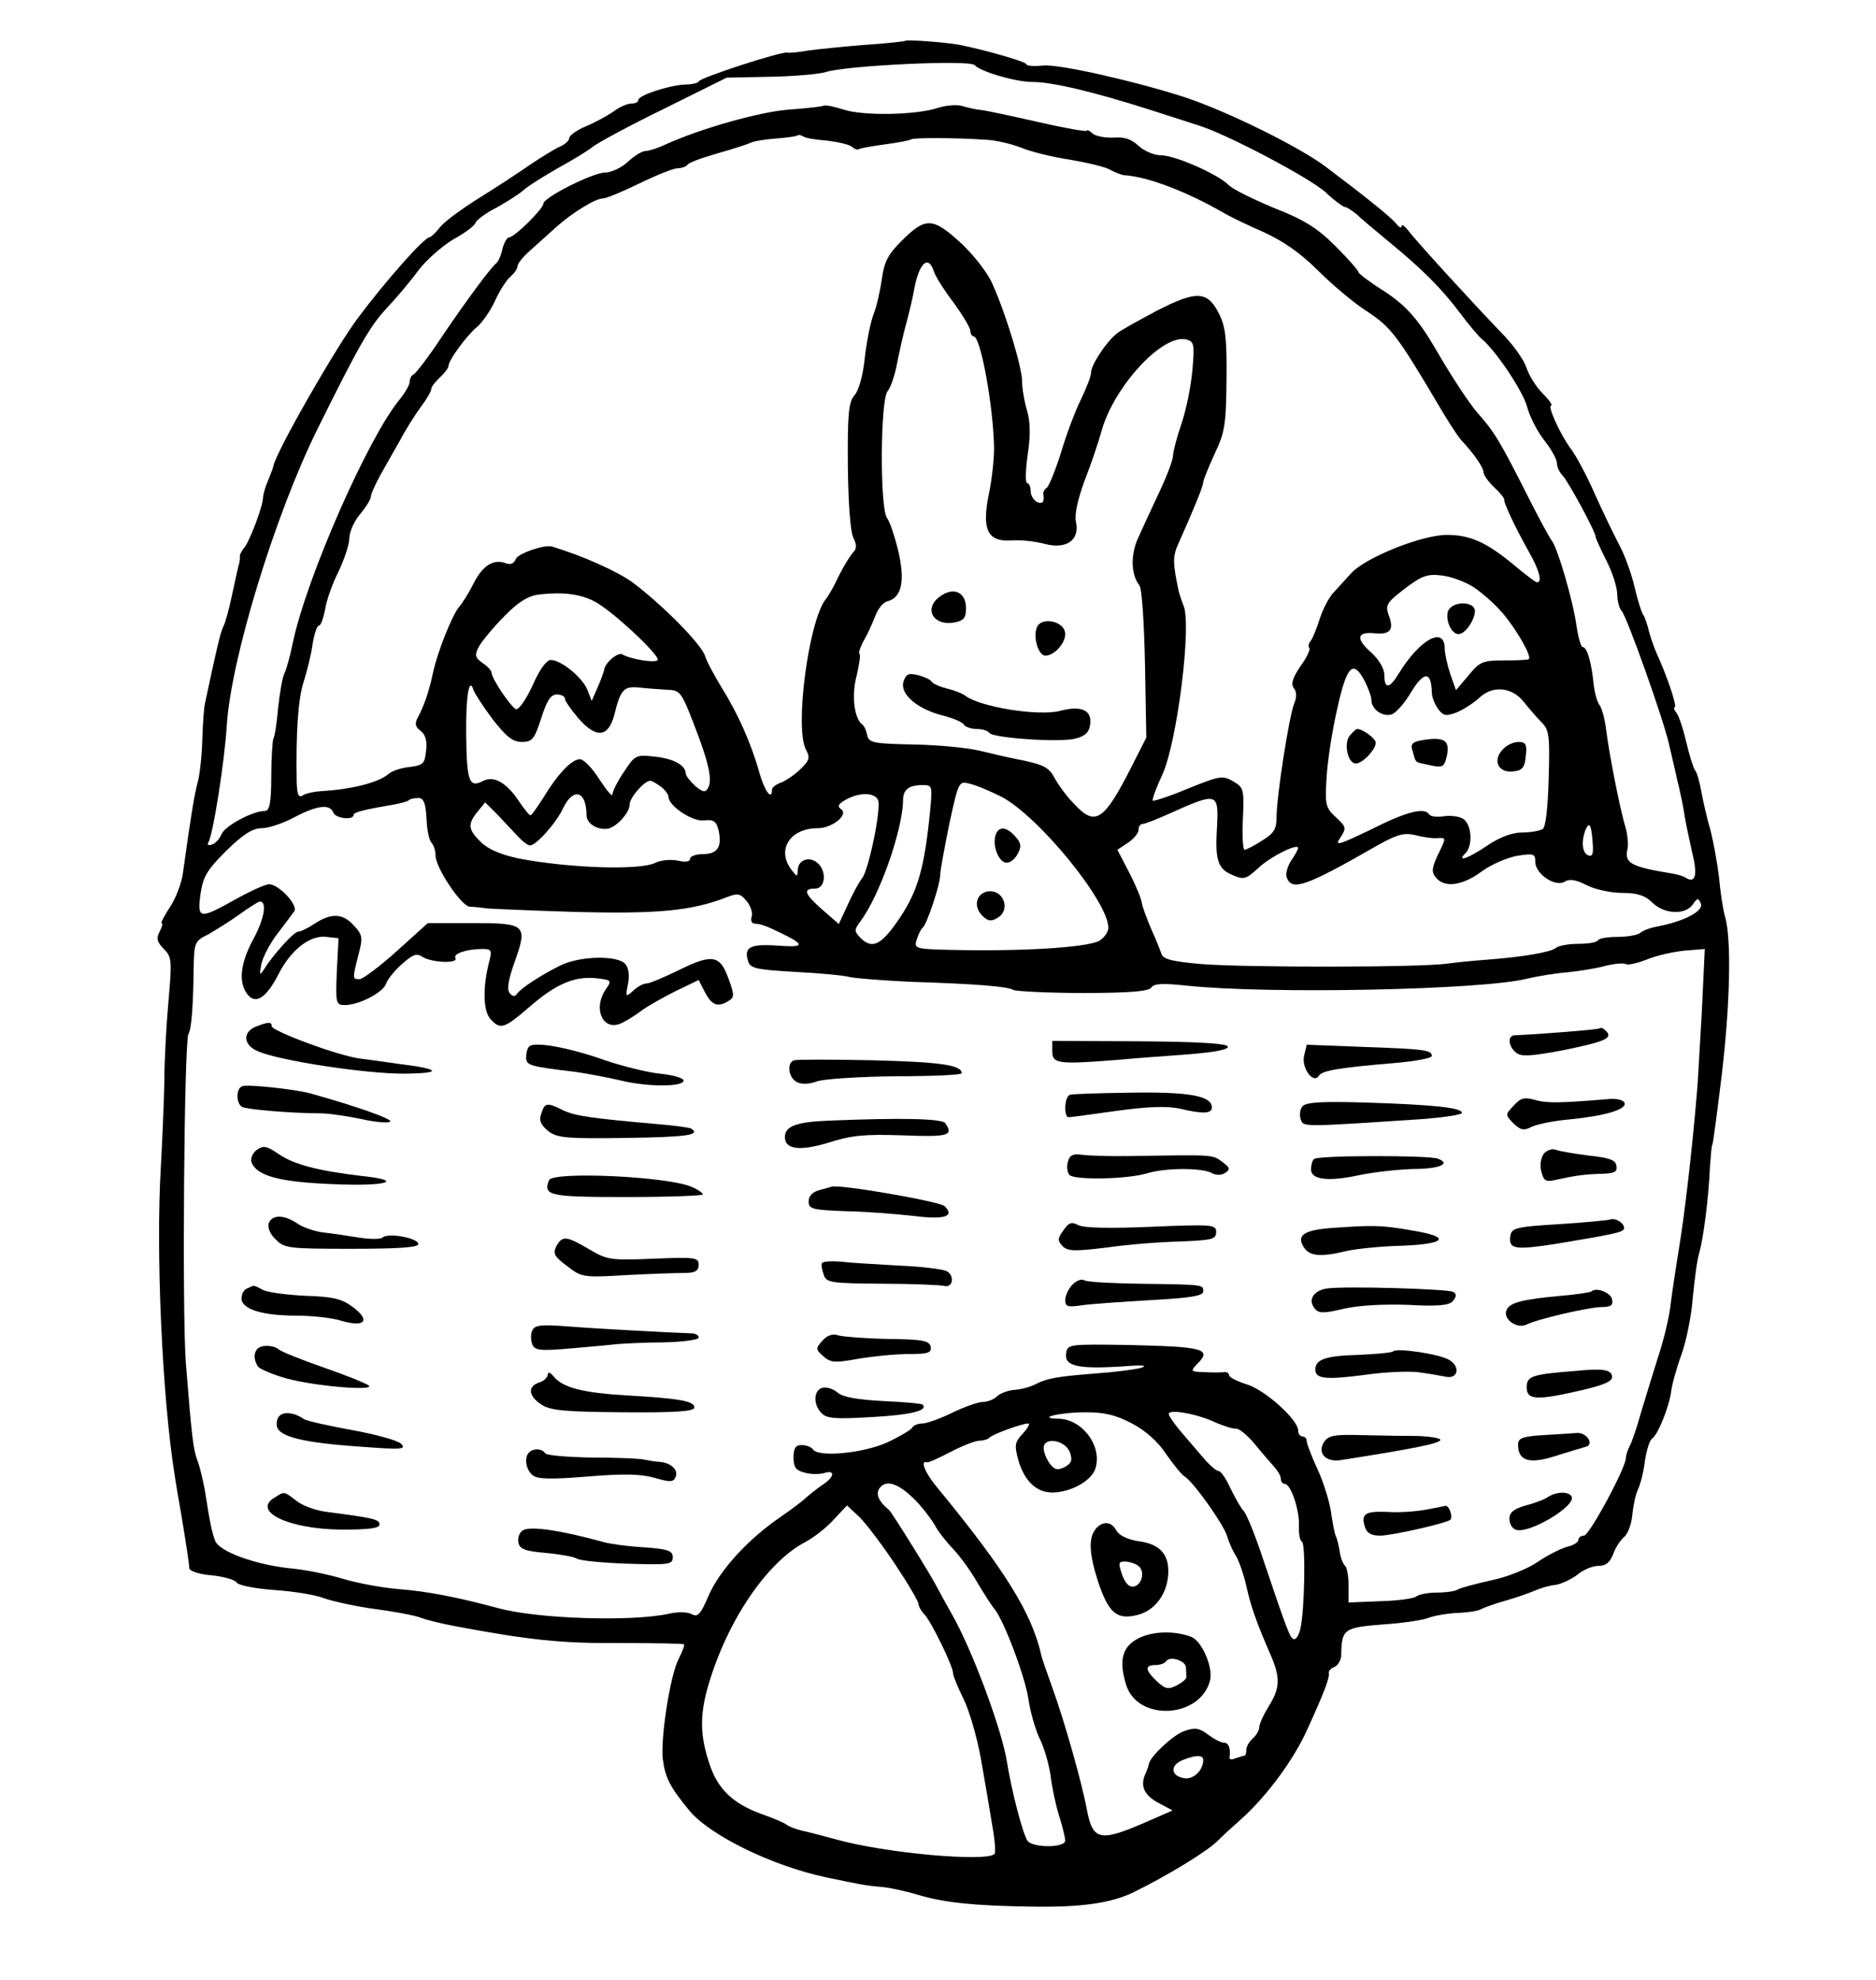 <?xml version="1.0" standalone="no"?>
<!DOCTYPE svg PUBLIC "-//W3C//DTD SVG 20010904//EN"
 "http://www.w3.org/TR/2001/REC-SVG-20010904/DTD/svg10.dtd">
<svg version="1.0" xmlns="http://www.w3.org/2000/svg"
 width="435pt" height="459pt" viewBox="0 0 435 459"
 preserveAspectRatio="xMidYMid meet">
<g transform="translate(0,459) scale(0.1,-0.1)"
fill="#000000" stroke="none">
<path d="M2098 4495 c-1 -1 -43 -6 -93 -9 -49 -4 -108 -10 -130 -13 -22 -4
-44 -6 -49 -5 -12 4 -206 -59 -206 -67 0 -3 -15 -7 -32 -7 -38 -2 -108 -25
-108 -36 0 -5 -7 -8 -16 -8 -9 0 -28 -8 -42 -19 -15 -10 -44 -26 -64 -34 -21
-9 -38 -21 -38 -27 0 -6 -10 -15 -22 -20 -13 -6 -44 -25 -69 -42 -26 -18 -79
-53 -118 -77 -40 -25 -81 -55 -91 -68 -10 -13 -21 -23 -24 -23 -12 0 -100 -99
-166 -187 -53 -71 -189 -309 -196 -343 0 -3 -6 -18 -12 -33 -7 -16 -12 -34
-12 -40 0 -20 -31 -101 -43 -116 -7 -8 -11 -17 -11 -20 1 -3 0 -10 -1 -16 -2
-5 -9 -37 -16 -70 -7 -33 -16 -68 -21 -77 -7 -14 -16 -53 -43 -180 -2 -9 -5
-47 -6 -85 -1 -37 -6 -81 -11 -98 -7 -27 -14 -66 -34 -210 -3 -22 -16 -57 -30
-78 -13 -20 -22 -37 -19 -37 3 0 1 -9 -5 -20 -8 -15 -6 -24 10 -40 18 -18 19
-26 11 -117 -5 -54 -10 -141 -10 -193 -1 -52 -5 -140 -8 -195 -12 -198 3 -533
32 -715 2 -14 9 -56 16 -95 15 -91 17 -108 18 -121 1 -6 24 -14 52 -16 28 -3
54 -10 58 -17 4 -6 43 -14 87 -17 43 -3 95 -11 115 -19 20 -7 73 -19 118 -25
46 -6 93 -15 106 -20 12 -5 49 -14 81 -20 171 -32 246 -40 381 -39 79 0 146
-1 149 -3 2 -2 -4 -17 -12 -33 -20 -37 -43 -187 -37 -234 6 -44 17 -64 62
-119 48 -57 190 -127 316 -154 77 -16 90 -19 125 -22 19 -1 60 -10 90 -19 60
-18 130 -25 260 -27 118 -2 187 8 240 34 79 39 169 94 193 118 13 13 37 35 53
49 61 54 124 140 155 209 41 90 53 122 50 133 0 4 6 10 14 13 8 4 15 16 15 28
1 59 6 63 95 70 46 3 95 10 109 16 14 5 44 10 68 11 24 1 48 5 53 9 6 3 30 12
55 19 25 7 56 18 70 24 14 6 35 12 48 13 12 2 34 12 49 23 14 12 36 21 50 21
17 0 26 8 34 28 5 15 17 32 25 39 8 6 17 29 19 51 2 22 8 49 13 59 5 10 13 39
16 65 4 26 11 50 17 53 13 9 39 72 44 109 2 17 13 56 24 86 11 31 23 89 26
130 4 41 10 89 15 105 10 35 22 128 25 200 2 28 4 50 5 50 2 0 11 72 22 160
20 168 23 319 8 370 -5 17 -11 58 -14 91 -4 34 -13 83 -20 110 -8 27 -17 67
-21 89 -4 22 -10 45 -15 50 -4 6 -13 35 -20 65 -7 30 -17 61 -23 68 -5 6 -7
12 -4 12 7 0 -16 68 -37 115 -8 17 -18 44 -22 60 -4 17 -10 35 -14 40 -4 6
-13 35 -20 65 -7 30 -23 75 -37 100 -13 25 -38 77 -55 115 -17 39 -41 84 -53
101 -26 34 -58 104 -48 104 4 0 -5 13 -20 28 -15 15 -32 42 -38 61 -6 18 -32
54 -58 80 -71 74 -199 214 -215 236 -9 11 -16 16 -16 11 0 -6 -6 -3 -12 5 -13
16 -73 64 -162 131 -60 46 -228 129 -327 162 -110 36 -293 78 -330 74 -21 -2
-39 -1 -39 3 0 6 -99 34 -155 45 -33 6 -123 13 -127 9z m162 -56 c13 -15 95
-39 134 -39 45 0 139 -22 271 -64 44 -14 96 -31 115 -37 67 -21 258 -122 294
-155 20 -19 41 -34 45 -34 4 0 16 -8 27 -17 10 -10 44 -38 74 -63 78 -64 122
-108 165 -165 20 -27 43 -54 50 -60 33 -27 96 -121 106 -158 6 -23 24 -58 40
-78 16 -20 29 -44 29 -52 0 -9 6 -22 13 -29 13 -13 78 -133 77 -143 0 -3 11
-27 25 -55 14 -27 25 -62 25 -78 0 -15 5 -33 10 -38 12 -12 97 -251 110 -309
5 -22 14 -59 19 -83 6 -23 13 -57 16 -75 2 -17 11 -58 18 -90 14 -55 9 -76
-14 -62 -5 4 -20 8 -32 10 -97 16 -111 24 -103 58 2 10 0 32 -5 50 -13 42 -38
171 -45 227 -3 25 -10 50 -16 57 -5 7 -11 29 -13 50 -5 48 -15 83 -25 83 -4 0
-10 21 -14 46 -7 56 -44 184 -58 201 -5 6 -28 49 -51 94 -70 139 -82 158 -122
203 -18 21 -58 81 -95 145 -42 72 -70 103 -122 137 -32 20 -58 40 -58 43 0 4
-24 31 -54 61 -42 42 -73 61 -142 88 -48 20 -95 43 -105 53 -26 26 -125 69
-157 69 -16 0 -39 10 -52 22 -17 16 -34 21 -57 19 -19 -1 -41 3 -49 9 -7 7
-14 10 -14 7 0 -3 -51 6 -112 20 -62 14 -122 27 -133 28 -11 1 -30 5 -43 9
-12 4 -38 2 -57 -4 -51 -17 -174 -19 -219 -4 -22 7 -42 11 -46 9 -3 -2 -39 -6
-80 -9 -69 -5 -208 -45 -287 -81 -17 -8 -38 -15 -46 -15 -8 0 -26 -11 -41 -25
-15 -14 -39 -25 -53 -25 -28 0 -143 -58 -143 -72 0 -12 -67 -78 -79 -78 -5 0
-12 -12 -16 -27 -3 -15 -10 -30 -14 -33 -13 -10 -69 -86 -126 -170 -31 -47
-61 -86 -66 -88 -5 -2 -9 -10 -9 -17 0 -7 -11 -26 -24 -42 -72 -87 -215 -411
-247 -563 -6 -30 -15 -62 -19 -70 -5 -9 -11 -44 -15 -80 -3 -35 -8 -68 -11
-72 -2 -4 -5 -43 -5 -87 0 -63 -4 -81 -15 -81 -28 0 -91 -34 -100 -53 -5 -12
-15 -23 -23 -25 -8 -3 -11 0 -8 5 11 17 38 189 43 273 10 153 111 485 210 685
97 196 122 239 161 281 21 22 54 61 73 87 19 25 56 57 81 72 26 14 49 31 52
39 3 7 25 23 49 35 23 13 52 31 63 41 11 10 47 32 80 51 33 18 69 40 80 49 11
9 85 49 165 88 l145 72 100 2 c55 1 114 6 130 11 46 15 334 29 345 16z m-342
-175 c25 -3 51 -9 57 -14 7 -6 14 -8 16 -6 2 2 29 7 59 11 30 4 58 9 63 12 7
4 98 4 174 -1 23 -1 59 -10 80 -18 21 -9 72 -22 113 -28 41 -7 84 -17 95 -24
11 -6 25 -11 30 -12 56 -3 149 -39 235 -89 14 -8 55 -28 92 -44 45 -21 84 -48
125 -89 32 -32 83 -75 113 -94 55 -36 70 -56 162 -211 22 -38 47 -77 56 -87
30 -32 52 -64 52 -75 0 -6 11 -22 25 -35 13 -12 24 -25 23 -29 -1 -7 24 -61
57 -120 24 -42 32 -71 19 -71 -3 0 -26 17 -52 39 -65 54 -103 71 -157 71 -58
0 -190 -53 -222 -89 -13 -14 -32 -35 -42 -46 -10 -11 -24 -38 -31 -60 -7 -22
-16 -45 -21 -51 -5 -6 -6 -13 -3 -16 3 -3 -6 -23 -21 -43 -18 -27 -22 -41 -15
-50 7 -9 7 -21 1 -36 -12 -29 -41 -216 -41 -264 0 -27 -6 -37 -34 -54 -18 -12
-37 -21 -40 -21 -4 0 -6 32 -4 72 3 69 2 72 -23 87 -24 14 -32 12 -104 -17
-43 -18 -80 -30 -82 -28 -2 2 8 30 23 62 34 77 68 348 48 391 -4 10 -9 25 -11
33 -14 66 -14 81 0 111 34 76 57 132 57 141 0 5 12 34 26 65 24 50 27 68 28
172 1 94 -2 123 -17 153 -27 54 -52 55 -144 8 -43 -23 -85 -46 -93 -53 -24
-18 -60 -73 -60 -90 0 -9 -11 -37 -24 -64 -13 -26 -34 -82 -46 -123 -13 -41
-28 -78 -33 -81 -5 -3 -8 -9 -8 -13 3 -20 -1 -25 -14 -20 -8 4 -15 15 -15 25
0 10 -4 19 -8 19 -5 0 -4 30 1 66 7 46 6 78 -2 104 -6 20 -11 50 -11 66 0 32
-37 155 -68 224 -10 25 -42 66 -70 93 -69 64 -85 65 -142 8 -30 -30 -40 -48
-45 -87 -4 -27 -12 -65 -20 -84 -7 -19 -16 -65 -20 -102 -4 -39 -14 -74 -24
-85 -13 -15 -16 -42 -15 -164 1 -87 6 -154 13 -166 8 -17 8 -25 -2 -35 -6 -7
-21 -31 -32 -53 -10 -22 -24 -47 -31 -55 -39 -51 -72 -299 -45 -348 10 -19 8
-25 -15 -47 -14 -13 -35 -27 -45 -30 -11 -4 -19 -11 -19 -16 0 -26 -17 -3 -29
39 -18 66 -50 138 -87 197 -17 28 -35 61 -39 74 -8 27 -98 118 -167 170 -35
26 -118 63 -188 84 -18 5 -79 -16 -84 -29 -4 -10 -12 -14 -22 -10 -29 11 -54
-4 -75 -45 -11 -22 -27 -48 -36 -58 -15 -19 -49 -103 -59 -151 -9 -42 -20 -75
-35 -103 -8 -14 -6 -22 6 -31 11 -8 16 -23 13 -46 -3 -30 -6 -34 -38 -38 -19
-2 -42 -9 -50 -17 -23 -19 -84 -35 -155 -39 -16 -1 -36 -5 -43 -10 -10 -6 -13
2 -14 31 -2 113 3 192 16 232 8 25 18 65 21 89 4 23 10 42 15 42 4 0 10 17 14
38 3 20 17 60 31 87 13 28 25 62 25 77 0 14 11 40 25 56 14 17 25 35 25 41 0
6 10 27 21 48 12 21 33 58 47 83 13 25 35 59 48 77 13 17 24 36 24 41 0 5 9
17 20 27 11 10 20 22 20 27 0 13 42 70 66 90 12 10 31 37 42 61 11 24 27 49
36 56 9 8 16 18 16 24 0 6 13 22 29 36 16 14 43 39 60 54 39 35 92 67 109 67
8 0 46 16 85 35 39 19 79 35 88 35 10 0 20 4 23 8 3 5 33 16 68 26 35 10 70
21 78 25 8 4 35 8 60 10 25 2 47 5 49 7 2 2 8 1 13 -2 5 -4 30 -8 56 -10z
m247 -302 c3 -11 23 -43 45 -72 22 -30 40 -60 40 -67 0 -7 4 -13 8 -13 16 0
46 -166 47 -260 0 -25 -5 -72 -12 -105 -17 -83 -3 -111 51 -108 22 2 57 -2 79
-8 50 -13 81 9 72 51 -4 17 4 52 20 96 15 38 32 89 39 114 28 103 142 227 197
213 18 -5 19 -11 14 -70 -3 -36 -14 -91 -25 -124 -11 -32 -20 -66 -20 -75 0
-10 -14 -47 -31 -83 -17 -36 -39 -84 -49 -106 -19 -40 -18 -87 2 -112 6 -7 11
-89 13 -183 l3 -170 -32 -63 c-66 -131 -86 -144 -135 -91 -18 18 -38 46 -46
61 -12 23 -25 30 -72 40 -32 6 -78 17 -103 23 -25 6 -92 13 -150 14 -95 2
-105 4 -109 21 -2 11 -7 22 -11 25 -19 13 -26 67 -14 112 6 26 10 49 7 52 -3
2 2 17 11 33 9 15 20 41 26 56 6 16 18 31 28 33 33 9 41 47 25 116 -8 34 -20
69 -26 77 -17 20 -16 273 1 294 7 8 17 37 22 64 5 26 14 66 20 88 6 22 15 58
19 80 11 64 33 86 46 47z m1250 -732 c19 -12 50 -39 69 -61 33 -39 68 -100 61
-107 -2 -2 -27 -3 -57 -3 -50 0 -57 -3 -83 -35 l-29 -34 -13 37 c-7 21 -13 48
-13 59 0 54 -58 22 -107 -58 -21 -35 -33 -36 -33 -3 0 15 -12 35 -30 52 -37
32 -34 49 7 45 37 -4 46 8 33 42 -8 23 -5 29 37 61 39 30 53 35 85 31 21 -2
54 -14 73 -26z m-2037 -34 c40 -20 153 -126 147 -136 -5 -8 -64 2 -82 13 -10
6 -41 -20 -42 -36 -1 -4 -7 -22 -15 -40 l-14 -32 -10 26 c-12 29 -61 69 -85
69 -10 0 -27 -24 -42 -59 -16 -34 -32 -57 -39 -55 -12 6 -56 71 -56 84 0 5 -9
15 -21 23 -18 13 -19 18 -8 39 7 12 33 44 59 70 33 34 56 47 81 50 55 6 94 1
127 -16z m1787 -186 c8 -16 15 -35 15 -43 0 -21 26 -40 47 -33 10 3 31 27 46
53 29 47 46 47 47 -2 0 -11 7 -28 15 -39 12 -16 18 -17 44 -7 16 7 39 22 52
34 31 29 76 24 103 -11 12 -15 30 -36 41 -47 17 -17 19 -31 16 -130 -2 -70 -7
-113 -14 -117 -7 -4 -28 -8 -48 -8 -23 0 -52 -11 -80 -30 -44 -30 -73 -40 -51
-18 17 17 15 63 -3 78 -8 7 -29 10 -45 8 -17 -3 -33 -1 -36 4 -11 17 -52 7
-135 -35 -77 -37 -85 -39 -71 -19 14 22 14 25 -10 47 -24 22 -26 29 -22 92 2
37 13 110 25 161 22 100 37 114 64 62z m-2023 -87 c32 -41 47 -53 68 -53 24 0
29 6 45 55 13 41 22 55 36 55 10 0 19 -4 19 -10 0 -5 14 -25 31 -45 42 -48 70
-45 84 10 14 57 22 65 58 61 18 -2 46 -4 64 -5 30 -1 33 -5 62 -80 35 -90 44
-131 32 -149 -6 -10 -12 -8 -29 6 -12 11 -22 24 -22 29 0 19 -29 35 -73 39
-42 5 -45 3 -70 -35 -15 -22 -27 -46 -27 -53 0 -6 -13 9 -30 35 -16 26 -37 47
-45 47 -19 0 -51 -33 -85 -89 -14 -22 -27 -41 -30 -41 -3 0 -14 14 -25 30 -30
46 -60 63 -86 49 -31 -16 -37 0 -38 109 -1 89 7 135 17 102 3 -8 23 -39 44
-67z m391 -157 c9 -7 17 -18 17 -23 0 -21 55 -58 82 -55 22 3 29 -2 34 -22 9
-39 -2 -56 -36 -56 -16 0 -30 -5 -30 -11 0 -7 -11 -8 -29 -4 -17 3 -39 1 -51
-5 -34 -18 -199 -13 -318 10 -41 9 -70 21 -87 38 -30 29 -31 42 -7 71 l17 21
27 -27 c15 -16 36 -38 47 -50 12 -13 25 -23 30 -23 14 0 61 52 77 87 24 49 54
39 54 -17 0 -19 25 -35 50 -31 20 4 50 37 50 56 0 16 34 55 48 55 4 0 15 -7
25 -14z m789 -23 c86 -45 248 -243 248 -304 0 -10 -10 -23 -21 -30 -30 -16
-184 -25 -347 -21 -81 2 -83 3 -76 25 4 12 10 24 14 27 9 7 40 99 40 121 0 10
10 63 21 118 22 100 22 101 48 94 14 -3 47 -17 73 -30z m-165 -30 c-13 -133
-28 -187 -70 -250 -43 -64 -64 -75 -92 -47 -14 15 -15 18 0 38 45 60 98 212
99 281 0 24 13 35 45 35 23 0 23 -2 18 -57z m-121 22 c8 -19 -22 -163 -37
-181 -7 -9 -22 -36 -33 -61 l-21 -45 -38 33 c-42 37 -46 49 -17 49 24 0 28 41
5 60 -19 16 -45 6 -45 -17 -1 -17 -2 -16 -15 1 -35 46 -3 96 61 96 35 0 74 33
53 45 -8 6 -4 12 12 21 32 18 68 17 75 -1z m-1047 -42 c1 -27 6 -52 12 -57 5
-6 9 -19 9 -30 0 -27 59 -116 79 -118 9 0 27 -2 41 -4 14 -1 104 -5 201 -8
193 -5 272 2 354 34 26 10 32 9 47 -10 9 -11 14 -28 11 -35 -3 -8 0 -16 6 -16
20 -2 26 -5 64 -23 55 -27 53 -33 -12 -28 -62 4 -77 -4 -66 -37 5 -16 20 -19
108 -24 56 -3 113 -8 127 -12 14 -3 77 -8 140 -11 157 -5 227 -11 240 -19 6
-3 78 -7 162 -7 109 0 153 4 158 13 6 9 27 10 82 4 191 -20 684 -10 788 16 25
6 68 13 95 15 28 3 67 9 88 15 20 5 42 7 47 4 5 -3 26 2 47 10 21 9 60 18 87
21 l49 4 -7 -148 c-5 -81 -9 -163 -11 -182 -11 -133 -29 -288 -42 -365 -8 -49
-17 -110 -20 -135 -3 -25 -15 -76 -28 -115 -12 -38 -30 -97 -40 -130 -9 -33
-21 -68 -26 -77 -5 -10 -9 -22 -9 -28 0 -23 -85 -180 -97 -180 -7 0 -13 -4
-13 -10 0 -5 -12 -13 -27 -16 -14 -4 -46 -20 -69 -36 -24 -16 -72 -35 -108
-42 -35 -8 -70 -17 -76 -21 -6 -4 -28 -7 -48 -7 -20 0 -42 -4 -48 -9 -6 -5
-44 -10 -84 -11 l-73 -3 0 40 c0 22 -4 42 -8 45 -4 3 -10 17 -12 30 -2 14 -6
32 -10 40 -3 8 -8 34 -11 57 -4 24 -17 67 -31 97 -14 30 -25 60 -25 65 0 6 -4
11 -10 11 -5 0 -10 6 -10 14 0 25 -78 95 -120 107 -22 7 -40 16 -40 21 0 5 -6
8 -12 7 -7 -1 -28 -1 -46 0 -30 1 -32 2 -18 17 38 37 20 42 -159 46 -137 2
-140 2 -143 -20 -4 -29 28 -36 127 -30 48 4 65 3 47 -3 -15 -4 -62 -10 -105
-13 -89 -7 -113 -11 -140 -25 -11 -6 -33 -12 -48 -13 -15 -1 -34 -8 -41 -15
-7 -7 -22 -13 -33 -13 -10 0 -42 -11 -71 -25 -28 -14 -60 -25 -69 -25 -10 0
-21 -4 -24 -10 -3 -5 -30 -21 -58 -34 -55 -25 -160 -35 -172 -16 -3 5 -15 10
-26 10 -14 0 -19 -7 -19 -29 0 -23 6 -30 26 -35 14 -4 34 -4 45 -1 27 9 24
-10 -5 -28 -13 -9 -29 -22 -37 -29 -8 -8 -35 -28 -61 -46 -73 -50 -138 -121
-164 -179 -19 -45 -26 -53 -40 -45 -9 5 -32 6 -53 1 -85 -19 -306 -12 -396 13
-97 26 -165 39 -230 44 -38 3 -97 14 -130 24 -33 10 -87 21 -120 24 -81 8
-167 39 -176 64 -8 20 -13 47 -24 117 -4 22 -11 52 -16 66 -11 28 -14 53 -28
229 -9 116 -4 746 6 763 7 11 11 65 12 148 1 65 2 67 34 83 17 10 50 30 72 46
22 16 43 29 47 30 18 1 11 -40 -14 -86 -30 -55 -36 -100 -15 -128 19 -26 44
-10 72 44 29 58 74 93 112 88 l28 -3 -4 -77 c-3 -75 -2 -78 19 -78 32 0 88 29
95 49 3 10 20 31 37 46 26 23 34 26 49 16 22 -13 83 -15 75 -2 -6 10 26 21 63
21 20 0 22 -3 16 -27 -16 -60 -15 -116 2 -135 23 -26 32 -23 91 28 61 53 105
72 156 66 34 -4 35 -5 21 -25 -30 -43 -9 -95 31 -81 11 4 33 17 50 30 16 12
54 33 82 47 l52 25 15 -29 c16 -30 30 -35 55 -19 13 8 13 14 -1 52 -20 55 -38
57 -117 18 -33 -16 -66 -30 -73 -30 -7 0 -21 -7 -31 -17 -17 -15 -18 -15 -12
15 4 20 2 38 -6 47 -17 21 -106 19 -150 -3 -43 -21 -93 -53 -102 -67 -5 -6
-11 -5 -17 4 -6 9 -1 34 12 70 31 87 27 91 -96 91 l-105 0 -72 -65 c-40 -36
-79 -65 -86 -65 -17 0 -17 0 -3 56 11 41 10 47 -12 70 -25 27 -52 28 -92 1
-14 -9 -30 -17 -36 -17 -9 0 -56 -51 -78 -86 -11 -17 -12 -15 -7 11 4 17 20
48 37 70 17 22 34 45 39 52 11 13 -35 63 -58 63 -9 0 -44 -16 -78 -35 -84 -47
-89 -46 -81 13 6 40 15 55 60 100 39 38 61 52 82 52 15 0 49 11 75 25 53 28
83 32 91 11 6 -14 47 -18 47 -5 0 6 24 12 94 24 16 3 32 7 34 10 3 3 13 5 22
5 12 0 17 -11 19 -47z m1833 -20 c-5 -78 2 -98 37 -112 25 -11 31 -9 59 17 29
27 92 58 92 46 0 -3 -7 -16 -16 -29 -9 -14 -14 -32 -10 -40 12 -31 44 -20 208
74 48 27 63 31 90 25 18 -5 41 -8 51 -7 21 1 21 2 0 -41 -13 -29 -14 -38 -3
-51 20 -24 62 -18 106 15 22 16 59 32 82 36 38 6 42 5 42 -14 0 -28 46 -59 68
-46 11 7 26 5 51 -8 19 -10 57 -18 83 -18 35 0 53 -6 70 -23 27 -26 75 -29 93
-4 11 16 13 16 19 2 6 -17 -37 -40 -97 -52 -18 -3 -38 -10 -44 -16 -7 -5 -31
-9 -53 -9 -22 0 -42 -3 -45 -8 -3 -5 -23 -8 -45 -8 -22 0 -46 -4 -53 -10 -13
-10 -80 -21 -162 -27 -27 -2 -68 -6 -90 -9 -63 -9 -470 -9 -568 -1 -69 6 -90
11 -94 24 -3 9 -13 34 -23 56 -10 23 -20 50 -22 60 -1 11 -15 44 -30 73 l-27
52 24 16 c14 9 25 23 25 30 0 8 4 14 10 14 5 0 33 11 62 24 111 50 114 49 110
-31z m871 -36 c2 -25 0 -34 -10 -30 -14 5 -17 31 -7 58 9 22 14 14 17 -28z
m-1068 -1347 c32 -17 61 -43 79 -71 17 -24 36 -48 43 -52 20 -12 89 -109 98
-137 4 -14 13 -35 21 -47 7 -12 18 -43 24 -70 10 -45 22 -81 56 -159 23 -52
22 -77 -2 -116 -13 -21 -24 -44 -24 -52 0 -7 -7 -19 -15 -26 -8 -7 -15 -19
-15 -26 0 -8 -2 -14 -4 -14 -2 0 -12 -3 -21 -6 -9 -4 -15 -3 -14 2 3 21 -2 34
-13 34 -7 0 -24 9 -37 19 -20 15 -30 17 -55 8 -26 -9 -79 -59 -82 -76 0 -3 -4
-14 -8 -23 -13 -28 -3 -50 31 -68 l32 -17 -57 -25 c-112 -49 -128 -46 -142 28
-12 64 -53 208 -80 282 -11 31 -23 64 -25 73 -22 99 -84 199 -243 392 -28 34
-39 63 -22 57 3 -1 27 10 54 24 27 14 57 26 66 26 9 0 20 3 24 7 7 8 76 33 90
33 5 0 0 -10 -12 -23 -19 -20 -20 -27 -11 -61 14 -49 42 -76 79 -76 41 0 89
26 99 53 19 51 -27 116 -83 118 -56 1 0 15 62 15 43 0 69 -6 107 -26z m190 4
c22 -10 45 -17 51 -16 7 1 26 -15 43 -35 17 -21 38 -45 46 -54 8 -9 15 -21 15
-27 0 -7 4 -12 9 -12 14 0 34 -59 33 -96 -1 -18 2 -36 7 -38 9 -6 6 -163 -4
-203 -3 -13 -9 -23 -14 -23 -9 0 -15 16 -72 185 -18 55 -39 106 -45 112 -7 7
-20 31 -31 53 -10 22 -22 40 -28 40 -5 0 -22 15 -37 33 -15 17 -39 46 -53 62
-14 17 -25 33 -25 37 0 12 63 1 105 -18z m-334 -71 c6 -18 4 -25 -12 -34 -17
-8 -23 -7 -35 8 -7 10 -14 26 -14 36 0 27 50 19 61 -10z m-349 -121 c14 -16
31 -39 37 -50 6 -12 25 -36 42 -54 17 -18 42 -53 56 -78 15 -25 32 -52 39 -60
22 -27 72 -159 79 -211 4 -27 15 -66 25 -88 11 -21 22 -60 26 -87 3 -26 12
-69 20 -94 8 -25 14 -51 14 -57 0 -17 -74 -17 -87 -1 -11 14 -38 119 -48 183
-12 76 -82 264 -129 345 -14 25 -29 52 -33 60 -11 23 -105 174 -112 180 -26
21 -32 40 -19 53 17 19 50 3 90 -41z m-56 -139 c30 -45 54 -86 54 -92 0 -5 6
-16 13 -23 16 -16 67 -121 67 -137 0 -6 11 -33 24 -59 13 -26 32 -90 41 -142
9 -52 21 -121 26 -153 6 -33 8 -61 5 -65 -20 -19 -255 2 -368 34 -29 8 -64 17
-78 20 -13 3 -29 9 -35 13 -5 5 -32 16 -60 26 -66 24 -101 58 -120 116 -22 66
-23 113 -2 184 44 149 136 284 224 330 21 11 51 35 67 53 l30 32 29 -27 c16
-16 53 -65 83 -110z m714 -453 c0 -25 -24 -47 -46 -42 -30 6 -31 30 -1 42 30
12 47 12 47 0z"/>
<path d="M2178 3206 c-37 -28 -13 -68 35 -59 22 4 27 11 27 33 0 38 -30 51
-62 26z"/>
<path d="M2404 3135 c-9 -23 4 -65 20 -65 20 0 46 28 46 50 0 30 -56 42 -66
15z"/>
<path d="M2095 3010 c-9 -29 32 -64 92 -79 23 -6 45 -15 48 -21 3 -5 17 -10
30 -10 13 0 26 -4 29 -9 8 -12 166 -23 201 -13 22 6 31 15 33 34 4 32 -22 43
-70 30 -50 -13 -187 9 -221 36 -7 5 -25 12 -42 16 -16 4 -32 11 -35 16 -3 5
-17 11 -32 15 -21 5 -27 3 -33 -15z"/>
<path d="M3357 3171 c-5 -21 9 -51 25 -51 15 0 37 31 38 53 0 25 -56 24 -63
-2z"/>
<path d="M3130 2885 c-15 -18 -5 -65 14 -65 15 0 46 32 46 48 0 10 -30 32 -43
32 -3 0 -10 -7 -17 -15z"/>
<path d="M3292 2873 c-18 -4 -22 -9 -16 -26 8 -27 3 -23 40 -31 27 -6 32 -4
37 14 12 44 -2 54 -61 43z"/>
<path d="M3486 2854 c-27 -26 -12 -58 25 -52 19 2 25 10 27 36 3 26 0 32 -17
32 -11 0 -27 -7 -35 -16z"/>
<path d="M2308 2652 c-7 -25 9 -62 26 -62 9 0 20 9 26 21 9 16 8 25 -6 40 -21
24 -40 24 -46 1z"/>
<path d="M2288 2523 c-24 -6 -31 -33 -12 -54 13 -14 21 -16 35 -8 35 18 16 70
-23 62z"/>
<path d="M593 2210 c-31 -13 -29 -43 5 -57 49 -22 254 -53 341 -52 90 1 82 11
-17 23 -26 4 -65 9 -87 12 -50 6 -205 64 -205 75 0 11 -8 10 -37 -1z"/>
<path d="M3709 2206 c-3 -3 -146 -14 -196 -16 -18 0 -16 -25 2 -40 12 -10 33
-9 108 5 98 20 118 28 101 45 -6 6 -12 9 -15 6z"/>
<path d="M2440 2153 c0 -29 13 -31 152 -20 40 4 115 9 166 13 61 5 91 11 89
18 -2 7 -68 11 -205 12 l-202 1 0 -24z"/>
<path d="M1227 2164 c-4 -4 -7 -15 -7 -25 0 -19 7 -21 115 -34 28 -4 75 -13
105 -20 62 -15 145 -15 145 0 0 6 -25 13 -55 16 -30 3 -89 18 -130 32 -82 29
-161 43 -173 31z"/>
<path d="M3024 2143 c-7 -28 21 -67 34 -47 7 12 47 19 180 30 45 4 82 11 82
16 0 14 -18 16 -158 21 l-132 5 -6 -25z"/>
<path d="M1841 2132 c-17 -6 -13 -40 6 -50 10 -6 28 -6 47 1 17 6 100 11 183
12 84 0 153 3 153 7 0 19 -49 26 -206 30 -94 2 -176 2 -183 0z"/>
<path d="M562 2072 c-15 -5 -15 -39 -1 -48 11 -6 115 -15 184 -15 16 0 58 -6
92 -13 35 -8 65 -10 68 -6 4 6 -74 34 -181 64 -32 10 -149 23 -162 18z"/>
<path d="M2481 2052 c-13 -4 -15 -52 -3 -52 5 0 55 7 113 15 72 10 116 11 144
5 55 -13 75 -12 75 3 0 26 -51 36 -185 34 -74 -1 -139 -3 -144 -5z"/>
<path d="M3510 2027 c-20 -21 -20 -21 -1 -41 17 -16 24 -18 43 -8 13 6 52 14
88 17 81 8 132 23 127 38 -2 7 -19 11 -38 9 -110 -9 -142 -10 -169 -2 -25 7
-34 5 -50 -13z"/>
<path d="M3020 2025 c-6 -7 -7 -20 -4 -30 7 -18 -1 -18 287 1 48 4 87 10 87
14 0 12 -64 19 -222 24 -103 3 -140 1 -148 -9z"/>
<path d="M1255 2008 c-6 -15 -1 -26 16 -40 21 -16 41 -18 182 -16 142 2 173 7
149 22 -4 2 -39 7 -77 10 -159 14 -191 19 -219 32 -38 19 -43 18 -51 -8z"/>
<path d="M1920 1992 c-74 -3 -100 -13 -100 -38 0 -29 35 -33 101 -13 53 17 83
20 172 17 105 -4 119 -1 99 28 -7 11 -103 13 -272 6z"/>
<path d="M595 1924 c-9 -7 -15 -20 -12 -28 12 -32 64 -46 186 -51 127 -6 174
8 68 19 -100 12 -154 26 -190 50 -29 20 -36 21 -52 10z"/>
<path d="M3580 1916 c-7 -10 -10 -26 -6 -42 6 -23 10 -25 39 -18 41 9 64 12
105 13 26 1 33 5 30 19 -2 13 -17 18 -63 23 -33 4 -67 10 -76 13 -9 4 -21 0
-29 -8z"/>
<path d="M2476 1896 c-3 -11 -1 -25 4 -30 12 -12 134 -10 180 4 43 13 126 13
149 1 10 -6 23 -6 32 0 12 8 11 12 -5 24 -25 19 -18 18 -216 15 -47 -1 -97 1
-112 3 -20 3 -28 -1 -32 -17z"/>
<path d="M3047 1903 c-4 -3 -7 -14 -7 -24 0 -24 40 -29 113 -13 34 7 90 13
124 14 60 0 89 12 57 24 -21 8 -279 8 -287 -1z"/>
<path d="M1273 1854 c-14 -36 0 -39 180 -39 97 0 177 3 177 6 0 3 -11 11 -25
17 -54 25 -324 37 -332 16z"/>
<path d="M1900 1831 c-16 -4 -25 -14 -25 -26 0 -18 8 -20 90 -23 50 -1 119 -7
155 -11 70 -9 95 -1 70 23 -12 11 -243 51 -262 45 -2 -1 -14 -4 -28 -8z"/>
<path d="M623 1754 c-3 -9 3 -25 16 -37 20 -21 31 -22 176 -22 108 0 155 3
155 11 0 14 -71 27 -83 15 -4 -4 -29 -4 -55 0 -26 4 -63 10 -84 12 -20 3 -47
12 -59 21 -30 20 -58 21 -66 0z"/>
<path d="M3734 1763 c-5 -2 -59 -7 -120 -11 -101 -6 -109 -9 -112 -28 -4 -30
11 -32 103 -18 139 23 155 27 160 34 6 10 -17 28 -31 23z"/>
<path d="M2466 1738 c-14 -19 -14 -24 -2 -37 12 -12 29 -12 103 -3 48 7 125
13 171 14 73 3 82 5 82 22 0 17 -8 18 -150 12 -96 -4 -157 -3 -170 4 -15 8
-22 6 -34 -12z"/>
<path d="M3085 1743 c-62 -5 -79 -17 -62 -44 13 -21 38 -24 100 -9 23 5 80 11
126 12 107 4 117 21 22 36 -69 12 -87 12 -186 5z"/>
<path d="M1290 1701 c-8 -17 -5 -24 25 -46 33 -26 37 -27 137 -21 57 3 118 5
136 5 24 0 32 5 32 19 0 17 -8 18 -105 14 -99 -4 -107 -3 -149 22 -53 31 -62
32 -76 7z"/>
<path d="M1906 1662 c-2 -4 0 -16 4 -27 6 -19 17 -20 136 -21 71 0 135 -3 143
-5 22 -6 25 27 4 35 -10 4 -58 10 -108 12 -49 3 -109 6 -132 9 -24 2 -44 1
-47 -3z"/>
<path d="M2486 1611 c-9 -9 -16 -26 -16 -35 0 -15 6 -17 38 -12 20 3 92 8 160
12 93 5 122 10 122 20 0 16 4 16 -150 18 -63 1 -120 4 -126 8 -6 4 -19 -1 -28
-11z"/>
<path d="M573 1603 c-7 -2 -13 -13 -13 -23 0 -25 48 -40 128 -40 35 0 82 -5
104 -12 54 -16 68 1 26 32 -25 19 -46 24 -109 26 -43 2 -87 8 -98 13 -11 6
-21 11 -23 10 -2 0 -9 -3 -15 -6z"/>
<path d="M3077 1603 c-32 -5 -45 -27 -28 -47 9 -11 21 -11 67 0 34 8 93 11
149 9 71 -4 96 -1 104 9 8 10 9 16 1 21 -12 7 -251 14 -293 8z"/>
<path d="M3690 1596 c-3 -2 -34 -7 -70 -10 -90 -8 -121 -16 -127 -34 -8 -20
24 -43 46 -33 25 13 146 41 176 41 20 0 26 4 23 18 -3 15 -37 29 -48 18z"/>
<path d="M1234 1505 c-4 -8 -3 -22 0 -31 6 -15 18 -16 89 -10 45 4 93 8 107
10 14 1 62 4 108 4 45 1 82 6 82 11 0 6 -8 10 -17 10 -35 1 -209 10 -286 16
-64 5 -78 3 -83 -10z"/>
<path d="M1907 1482 c-16 -18 -16 -20 2 -36 17 -15 26 -16 81 -6 35 6 87 11
117 11 45 0 54 3 51 17 -3 14 -18 17 -98 18 -52 1 -104 5 -115 8 -14 5 -26 1
-38 -12z"/>
<path d="M597 1463 c-9 -9 -9 -25 1 -41 5 -6 35 -19 68 -28 67 -18 204 -29
189 -16 -6 5 -53 24 -105 42 -52 18 -99 37 -104 42 -12 10 -40 11 -49 1z"/>
<path d="M3230 1457 c-3 -3 -39 -6 -80 -8 -75 -2 -100 -10 -100 -34 0 -22 25
-24 117 -12 48 7 106 9 128 5 22 -3 49 -8 60 -10 26 -4 31 24 6 39 -22 14
-123 29 -131 20z"/>
<path d="M3655 1412 c-103 -8 -115 -12 -115 -38 0 -30 23 -31 127 -7 55 13 73
21 71 33 -3 15 -22 18 -83 12z"/>
<path d="M1270 1403 c0 -6 -9 -15 -20 -18 -27 -9 -25 -31 5 -51 21 -14 55 -17
190 -18 120 -1 165 2 165 11 0 15 -34 21 -155 28 -104 6 -151 18 -172 45 -8 9
-12 10 -13 3z"/>
<path d="M1908 1373 c-22 -5 -23 -39 -3 -59 12 -13 34 -14 118 -9 90 5 130 15
116 29 -2 2 -43 6 -91 8 -58 3 -93 9 -105 19 -10 9 -26 14 -35 12z"/>
<path d="M651 1310 c-7 -4 -11 -16 -9 -26 4 -25 63 -39 198 -48 91 -7 103 -6
90 7 -8 8 -60 22 -115 32 -55 10 -104 21 -110 25 -20 14 -42 18 -54 10z"/>
<path d="M3070 1247 c-16 -26 4 -47 38 -42 167 26 232 39 232 47 0 4 -24 8
-52 9 -29 0 -87 1 -130 2 -64 2 -78 -1 -88 -16z"/>
<path d="M3578 1263 c-48 -3 -58 -7 -58 -22 0 -38 26 -46 88 -26 31 10 63 19
69 21 21 5 2 34 -21 32 -11 -1 -47 -3 -78 -5z"/>
<path d="M1227 1223 c-12 -11 -8 -40 8 -53 11 -9 41 -10 127 -3 85 7 124 6
156 -3 37 -11 44 -10 49 3 6 16 -12 32 -37 34 -8 0 -24 3 -35 5 -11 3 -66 5
-123 5 -56 1 -105 5 -108 10 -6 11 -28 12 -37 2z"/>
<path d="M638 1119 c-56 -32 30 -74 154 -75 64 0 88 3 88 12 0 12 -15 15 -122
29 -26 3 -58 15 -71 26 -29 22 -27 22 -49 8z"/>
<path d="M3590 1120 c-8 -6 -32 -15 -52 -20 -28 -8 -38 -16 -38 -31 0 -11 6
-22 14 -25 30 -12 143 56 130 77 -7 12 -35 11 -54 -1z"/>
<path d="M3305 1090 c-22 -4 -61 -7 -88 -5 -51 2 -62 -4 -52 -35 4 -14 15 -20
35 -20 26 0 146 27 162 36 8 5 -1 35 -11 33 -3 -1 -24 -5 -46 -9z"/>
<path d="M1212 1042 c-8 -5 -12 -18 -10 -28 3 -15 15 -20 63 -24 33 -3 66 -9
72 -13 7 -5 60 -10 118 -12 96 -3 105 -2 105 15 0 15 -11 19 -67 23 -38 2 -79
8 -93 12 -102 28 -172 38 -188 27z"/>
<path d="M2541 1046 c-17 -20 -16 -56 4 -119 25 -76 44 -93 92 -81 42 10 71
51 72 99 1 43 -21 66 -69 72 -25 4 -44 13 -51 24 -11 22 -32 24 -48 5z m97
-85 c18 -11 11 -45 -9 -49 -11 -2 -20 8 -27 27 -9 27 -9 31 6 31 9 0 23 -4 30
-9z"/>
<path d="M2640 792 c-38 -19 -46 -51 -29 -107 26 -87 173 -79 195 10 7 30 -19
90 -43 100 -38 15 -90 14 -123 -3z m110 -68 c0 -8 1 -17 1 -21 1 -5 -9 -13
-22 -20 -20 -10 -27 -9 -46 9 -28 26 -29 38 -4 38 11 0 22 4 25 9 9 13 46 1
46 -15z"/>
</g>
</svg>
